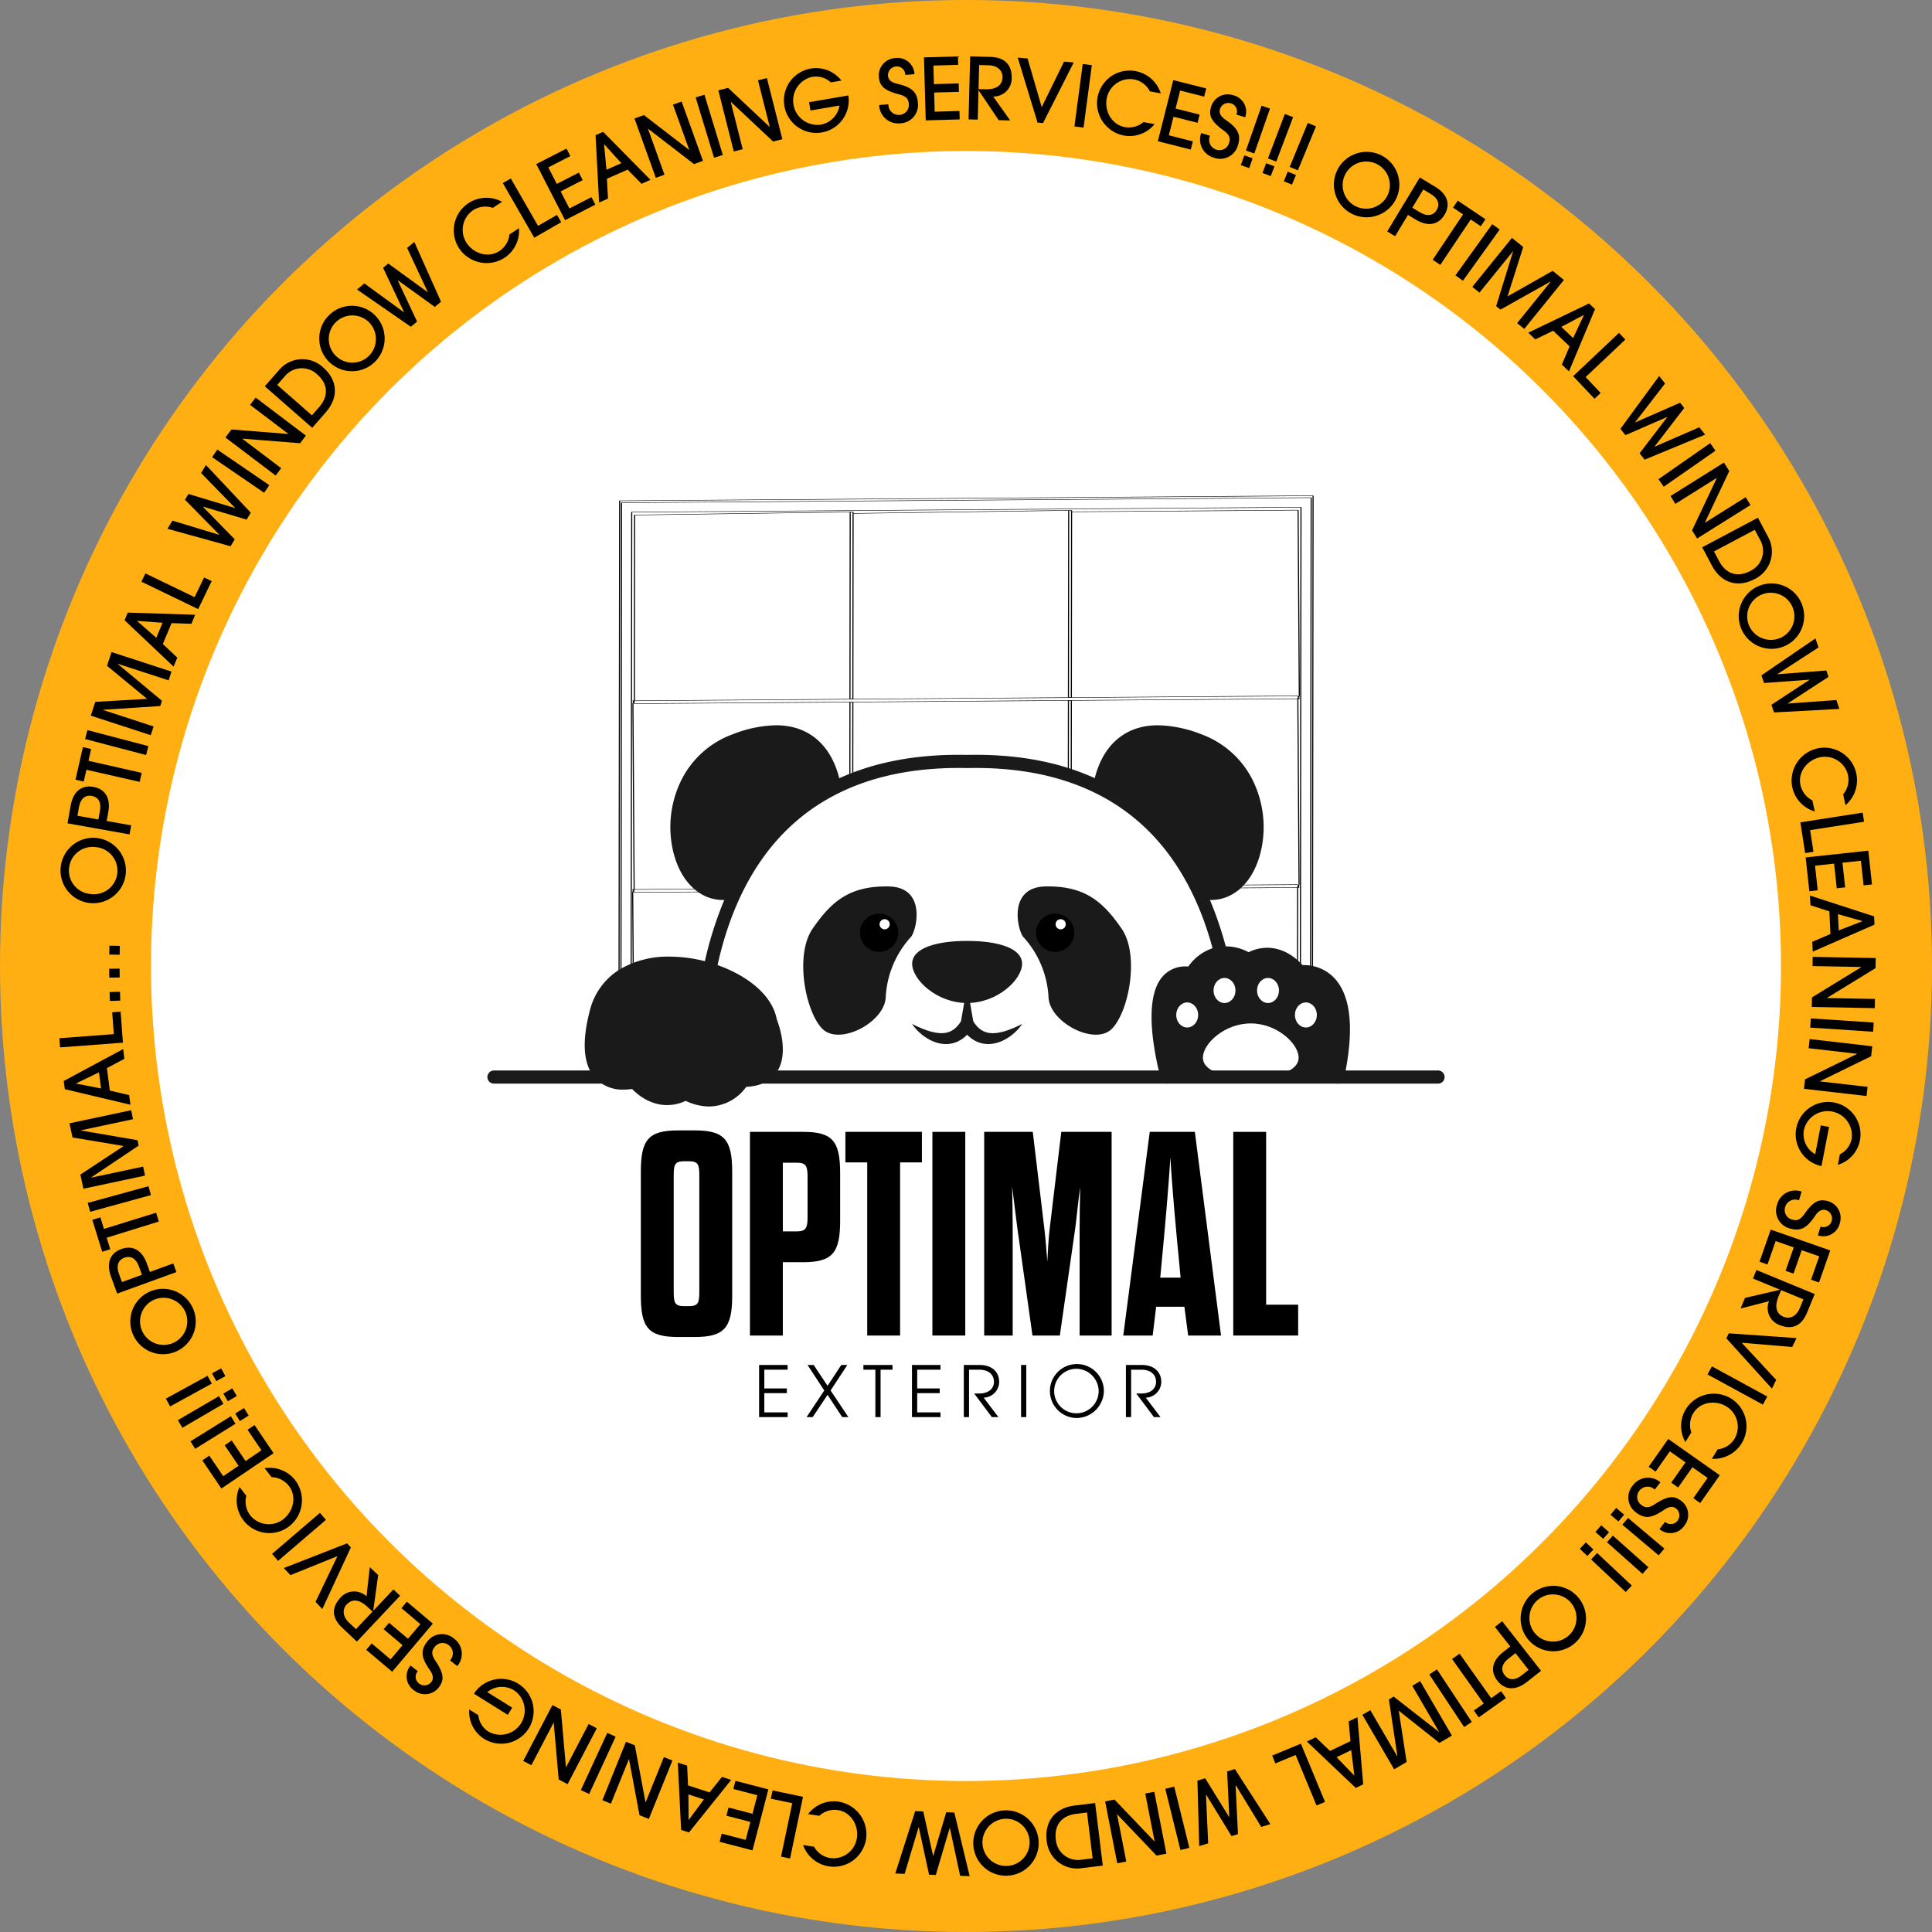 <svg id="Layer_1" data-name="Layer 1" xmlns="http://www.w3.org/2000/svg" width="499" height="499" viewBox="0 0 499 499"><rect x="0" y="0" width="499" height="499" fill="#808080" stroke="none"/><defs><style>.cls-1{fill:#ffaf12;}.cls-2{fill:#fff;}.cls-3{isolation:isolate;}.cls-4{fill:#1a1a1a;}</style></defs><circle class="cls-1" cx="249.5" cy="249.5" r="249.5"/><circle class="cls-2" cx="249.5" cy="249.5" r="210.5"/><g class="cls-3"><polygon points="335.384 228.409 335.667 228.528 335.48 228.907 335.196 228.788 335.384 228.409"/><polygon points="335.666 229.283 276.786 229.716 276.503 229.596 335.383 229.164 335.666 229.283"/><polygon points="335.236 273.989 334.952 273.87 335.009 229.167 335.292 229.286 335.236 273.989"/><polygon points="335.293 228.531 335.666 229.283 335.383 229.164 335.01 228.412 335.293 228.531"/><polygon points="335.292 229.286 335.009 229.167 335.196 228.788 335.48 228.907 335.292 229.286"/><polygon points="335.445 179.672 335.729 179.792 335.541 180.166 335.258 180.047 335.445 179.672"/><polygon points="335.728 180.538 276.848 180.97 276.564 180.851 335.444 180.418 335.728 180.538"/><polygon points="335.667 228.528 335.384 228.409 335.07 180.421 335.354 180.54 335.667 228.528"/><polygon points="335.355 179.795 335.728 180.538 335.444 180.418 335.071 179.675 335.355 179.795"/><polygon points="335.354 180.54 335.07 180.421 335.258 180.047 335.541 180.166 335.354 180.54"/><polygon points="339.286 128.092 339.097 278.273 338.813 278.153 339.003 127.972 339.286 128.092"/><polygon points="338.607 277.782 338.324 277.663 338.512 128.479 338.796 128.598 338.607 277.782"/><polygon points="276.729 274.796 276.446 274.677 334.952 273.87 335.236 273.989 276.729 274.796"/><polygon points="275.981 274.424 276.729 274.796 276.446 274.677 275.698 274.305 275.981 274.424"/><polygon points="276.73 274.419 276.729 274.796 276.446 274.677 276.446 274.299 276.73 274.419"/><polygon points="276.729 274.796 275.981 274.802 275.697 274.682 276.446 274.677 276.729 274.796"/><polygon points="275.981 274.802 275.697 274.682 275.698 274.305 275.981 274.424 275.981 274.802"/><polygon points="336.165 131.07 335.983 274.729 335.699 274.61 335.881 130.951 336.165 131.07"/><polygon points="335.729 179.792 335.445 179.672 335.132 131.702 335.415 131.821 335.729 179.792"/><polygon points="276.786 229.716 276.73 274.419 276.446 274.299 276.503 229.596 276.786 229.716"/><polygon points="276.787 228.961 276.504 228.842 335.01 228.412 335.293 228.531 276.787 228.961"/><polygon points="276.038 229.721 275.754 229.602 276.503 229.596 276.786 229.716 276.038 229.721"/><polygon points="276.786 229.716 276.038 229.721 275.754 229.602 276.503 229.596 276.786 229.716"/><polygon points="276.038 229.721 220.356 230.13 220.073 230.011 275.754 229.602 276.038 229.721"/><polygon points="275.981 274.424 275.698 274.305 275.754 229.602 276.038 229.721 275.981 274.424"/><polygon points="276.039 228.967 275.755 228.847 276.504 228.842 276.787 228.961 276.039 228.967"/><polygon points="276.787 228.961 276.039 228.967 275.755 228.847 276.504 228.842 276.787 228.961"/><polygon points="276.848 180.97 276.787 228.961 276.504 228.842 276.564 180.851 276.848 180.97"/><polygon points="276.849 180.224 276.565 180.105 335.071 179.675 335.355 179.795 276.849 180.224"/><polygon points="276.1 180.976 275.816 180.856 276.564 180.851 276.848 180.97 276.1 180.976"/><polygon points="276.848 180.97 276.1 180.976 275.816 180.856 276.564 180.851 276.848 180.97"/><polygon points="276.1 180.976 220.418 181.385 220.134 181.265 275.816 180.856 276.1 180.976"/><polygon points="276.039 228.967 275.755 228.847 275.816 180.856 276.1 180.976 276.039 228.967"/><polygon points="276.101 180.23 275.817 180.111 276.565 180.105 276.849 180.224 276.101 180.23"/><polygon points="276.849 180.224 276.1 180.23 275.817 180.11 276.565 180.105 276.849 180.224"/><polygon points="220.299 275.211 220.016 275.091 275.698 274.305 275.981 274.424 220.299 275.211"/><polygon points="219.551 274.839 220.299 275.211 220.016 275.091 219.268 274.72 219.551 274.839"/><polygon points="220.3 274.833 220.299 275.211 220.016 275.091 220.016 274.714 220.3 274.833"/><polygon points="220.299 275.211 219.551 275.216 219.267 275.097 220.016 275.091 220.299 275.211"/><polygon points="219.551 275.216 219.267 275.097 219.268 274.72 219.551 274.839 219.551 275.216"/><polygon points="335.415 131.821 276.91 132.251 276.626 132.132 335.132 131.702 335.415 131.821"/><polygon points="276.91 132.251 276.849 180.224 276.565 180.105 276.626 132.132 276.91 132.251"/><polygon points="276.161 132.257 275.878 132.137 275.878 131.76 276.162 131.879 276.161 132.257"/><polygon points="276.91 132.251 276.626 132.132 275.878 131.76 276.162 131.879 276.91 132.251"/><polygon points="276.91 131.874 276.91 132.251 276.626 132.132 276.626 131.755 276.91 131.874"/><polygon points="276.1 180.23 275.817 180.11 275.878 132.137 276.161 132.257 276.1 180.23"/><polygon points="276.162 131.879 275.878 131.76 276.626 131.755 276.91 131.874 276.162 131.879"/><polygon points="220.356 230.13 220.3 274.833 220.016 274.714 220.073 230.011 220.356 230.13"/><polygon points="220.357 229.376 220.074 229.256 275.755 228.847 276.039 228.967 220.357 229.376"/><polygon points="219.608 230.136 219.324 230.016 220.073 230.011 220.356 230.13 219.608 230.136"/><polygon points="220.356 230.13 219.608 230.136 219.324 230.017 220.073 230.011 220.356 230.13"/><polygon points="219.608 230.136 163.926 230.545 163.643 230.426 219.324 230.017 219.608 230.136"/><polygon points="219.551 274.839 219.268 274.72 219.324 230.016 219.608 230.136 219.551 274.839"/><polygon points="219.609 229.381 219.325 229.262 220.074 229.256 220.357 229.376 219.609 229.381"/><polygon points="220.357 229.376 219.609 229.381 219.325 229.262 220.074 229.256 220.357 229.376"/><polygon points="220.418 181.385 220.357 229.376 220.074 229.256 220.134 181.265 220.418 181.385"/><polygon points="220.419 180.639 220.135 180.52 275.817 180.111 276.101 180.23 220.419 180.639"/><polygon points="219.67 181.39 219.386 181.271 220.134 181.265 220.418 181.385 219.67 181.39"/><polygon points="220.418 181.385 219.67 181.39 219.386 181.271 220.134 181.265 220.418 181.385"/><polygon points="219.67 181.39 163.988 181.799 163.705 181.68 219.386 181.271 219.67 181.39"/><polygon points="219.609 229.381 219.325 229.262 219.386 181.271 219.67 181.39 219.609 229.381"/><polygon points="219.671 180.644 219.387 180.525 220.135 180.52 220.419 180.639 219.671 180.644"/><polygon points="220.419 180.639 219.671 180.644 219.387 180.525 220.135 180.52 220.419 180.639"/><polygon points="163.87 275.248 163.586 275.129 219.268 274.72 219.551 274.839 163.87 275.248"/><polygon points="335.983 274.729 163.121 275.999 162.837 275.88 335.699 274.61 335.983 274.729"/><polygon points="160.489 279.091 160.205 278.971 338.324 277.663 338.607 277.782 160.489 279.091"/><polygon points="339.097 278.273 159.998 279.588 159.714 279.469 338.813 278.153 339.097 278.273"/><polygon points="220.48 132.666 220.419 180.639 220.135 180.52 220.196 132.546 220.48 132.666"/><polygon points="276.162 131.879 220.48 132.666 220.196 132.546 275.878 131.76 276.162 131.879"/><polygon points="220.48 132.288 220.48 132.666 220.196 132.546 220.197 132.169 220.48 132.288"/><polygon points="219.671 180.644 219.387 180.525 219.448 132.552 219.731 132.671 219.671 180.644"/><polygon points="219.732 132.294 219.448 132.175 220.197 132.169 220.48 132.288 219.732 132.294"/><polygon points="219.731 132.671 219.448 132.552 219.448 132.175 219.732 132.294 219.731 132.671"/><polygon points="220.48 132.666 220.196 132.546 219.448 132.175 219.732 132.294 220.48 132.666"/><polygon points="163.927 229.79 163.74 230.169 163.456 230.05 163.644 229.671 163.927 229.79"/><polygon points="163.926 230.545 163.643 230.426 163.27 229.674 163.553 229.793 163.926 230.545"/><polygon points="163.269 230.428 163.456 230.05 163.74 230.169 163.552 230.548 163.269 230.428"/><polygon points="163.552 230.548 163.87 275.248 163.586 275.129 163.269 230.428 163.552 230.548"/><polygon points="163.553 229.793 163.27 229.674 219.325 229.262 219.609 229.381 163.553 229.793"/><polygon points="163.989 181.053 163.801 181.428 163.518 181.308 163.705 180.934 163.989 181.053"/><polygon points="163.988 181.799 163.705 181.68 163.331 180.937 163.615 181.056 163.988 181.799"/><polygon points="163.33 181.683 163.518 181.308 163.801 181.428 163.614 181.802 163.33 181.683"/><polygon points="163.614 181.802 163.927 229.79 163.644 229.671 163.33 181.683 163.614 181.802"/><polygon points="163.615 181.056 163.331 180.937 219.387 180.525 219.671 180.644 163.615 181.056"/><polygon points="219.732 132.294 164.05 133.08 163.766 132.961 219.448 132.175 219.732 132.294"/><polygon points="164.05 133.08 163.989 181.053 163.705 180.934 163.766 132.961 164.05 133.08"/><polygon points="163.121 275.999 162.837 275.88 163.019 132.221 163.302 132.34 163.121 275.999"/><polygon points="163.302 132.34 163.019 132.221 335.881 130.951 336.165 131.07 163.302 132.34"/><polygon points="160.677 129.907 160.489 279.091 160.205 278.971 160.394 129.788 160.677 129.907"/><polygon points="338.796 128.598 160.677 129.907 160.394 129.788 338.512 128.479 338.796 128.598"/><polygon points="159.998 279.588 159.714 279.469 159.904 129.288 160.188 129.407 159.998 279.588"/><polygon points="160.188 129.407 159.904 129.288 339.003 127.972 339.286 128.092 160.188 129.407"/></g><path class="cls-4" d="M283.987,203.894s1.596-21.689,25.632-12.675,16.243,47.04-2.159,38.214Z"/><path class="cls-4" d="M312.772,232.452a13.998,13.998,0,0,1-6.048-1.486,1.701,1.701,0,0,1-.517-.383l-23.473-25.538a1.701,1.701,0,0,1-.444-1.276,22.134,22.134,0,0,1,2.502-8.123c2.069-3.796,6.231-8.321,14.307-8.321a32.16,32.16,0,0,1,11.117,2.301,24.025,24.025,0,0,1,13.626,12.489,27.463,27.463,0,0,1,2.097,16.408C324.405,226.984,319.236,232.452,312.772,232.452Zm-4.288-4.419a10.439,10.439,0,0,0,4.288,1.017c5.757,0,8.888-5.998,9.819-11.135,1.637-9.026-1.911-20.732-13.57-25.104a28.828,28.828,0,0,0-9.922-2.084c-5.106,0-8.897,2.172-11.269,6.455a19.132,19.132,0,0,0-2.059,6.141Z"/><path class="cls-4" d="M215.531,203.894s-1.596-21.689-25.632-12.675-16.243,47.04,2.159,38.214Z"/><path class="cls-4" d="M186.748,232.452h-.003c-6.465-.002-11.633-5.471-13.167-13.935a27.459,27.459,0,0,1,2.098-16.405,24.025,24.025,0,0,1,13.625-12.486,32.159,32.159,0,0,1,11.117-2.301c8.076,0,12.238,4.525,14.307,8.321a22.135,22.135,0,0,1,2.503,8.123,1.701,1.701,0,0,1-.444,1.276L193.31,230.583a1.701,1.701,0,0,1-.517.383A13.994,13.994,0,0,1,186.748,232.452Zm13.67-41.725a28.829,28.829,0,0,0-9.922,2.084c-11.657,4.371-15.206,16.075-13.57,25.1.931,5.138,4.062,11.138,9.82,11.139h.002a10.435,10.435,0,0,0,4.286-1.017l22.712-24.711a19.139,19.139,0,0,0-2.059-6.14C209.315,192.899,205.524,190.727,200.418,190.727Z"/><path class="cls-2" d="M318.184,277.63s7.112-82.617-68.394-80.953c-75.506-1.665-68.394,80.953-68.394,80.953"/><path class="cls-4" d="M318.186,279.332c-.049,0-.098-.002-.148-.006a1.701,1.701,0,0,1-1.549-1.841,104.268,104.268,0,0,0-1.121-22.174c-1.758-11.358-6.216-27.414-17.472-39.404-11.345-12.084-27.518-17.984-48.069-17.529-.025.001-.05.001-.075,0-20.558-.454-36.736,5.449-48.081,17.543-11.269,12.012-15.722,28.101-17.474,39.483a103.827,103.827,0,0,0-1.107,22.081,1.701,1.701,0,1,1-3.389.292,105.507,105.507,0,0,1,1.134-22.89,93.947,93.947,0,0,1,5.598-20.873,65.444,65.444,0,0,1,12.757-20.42c12.028-12.821,29.05-19.085,50.6-18.617,21.549-.47,38.572,5.796,50.6,18.617a65.444,65.444,0,0,1,12.757,20.42,93.943,93.943,0,0,1,5.598,20.872,105.507,105.507,0,0,1,1.134,22.89A1.701,1.701,0,0,1,318.186,279.332Z"/><path class="cls-4" d="M264.225,241.92a24.9,24.9,0,0,1,6.583,15.585c.226,6.566,12.028,12.71,16.417,8.171s7.134-19.071,2.454-25.842c-4.737-6.853-9.414-11.105-19.704-10.879C260.444,229.165,262.688,239.771,264.225,241.92Z"/><path class="cls-4" d="M235.355,241.92a24.9,24.9,0,0,0-6.583,15.585c-.226,6.566-12.028,12.71-16.417,8.171s-7.134-19.071-2.454-25.842c4.737-6.853,9.414-11.105,19.704-10.879C239.135,229.165,236.892,239.771,235.355,241.92Z"/><path class="cls-4" d="M263.988,248.922c0,4.095-6.357,10.138-14.198,10.138s-14.198-6.043-14.198-10.138,6.357-5.901,14.198-5.901S263.988,244.827,263.988,248.922Z"/><path class="cls-4" d="M264.013,264.466a8.717,8.717,0,0,1-.64.87c-.231.276-.471.547-.726.804-.126.13-.254.26-.388.381-.132.126-.267.247-.405.367-.135.124-.278.236-.421.351-.142.117-.289.227-.437.337-.146.114-.3.215-.455.318-.154.105-.31.206-.471.302-.16.099-.321.196-.49.282s-.332.184-.508.26c-.175.078-.347.165-.527.236l-.546.209-.568.174c-.191.055-.39.093-.587.138l-.148.032-.152.023-.305.043a5.579,5.579,0,0,1-.621.053l-.314.014c-.106-.001-.212-.007-.318-.011a5.155,5.155,0,0,1-.64-.049c-.213-.035-.429-.055-.641-.107s-.423-.107-.634-.165c-.206-.073-.411-.151-.616-.229-.051-.02-.103-.039-.153-.061l-.146-.073-.292-.149-.291-.152-.272-.176-.27-.18a2.616,2.616,0,0,1-.262-.189q-.249-.2-.493-.407a2.533,2.533,0,0,1-.231-.215l-.221-.222a9.691,9.691,0,0,1-.808-.934,5.861,5.861,0,0,1-.348-.493l-.332-.5h2.907l-.332.5c-.115.165-.214.335-.347.493a9.934,9.934,0,0,1-.808.935l-.221.222a2.536,2.536,0,0,1-.231.215c-.163.138-.326.275-.492.408a2.602,2.602,0,0,1-.262.189l-.271.18-.272.177-.291.152-.292.149-.146.073c-.05.022-.102.041-.153.061-.205.08-.41.157-.616.23-.212.057-.423.114-.634.166s-.428.072-.641.107a5.028,5.028,0,0,1-.64.05c-.106.004-.213.01-.318.011l-.315-.014a5.535,5.535,0,0,1-.621-.053l-.305-.043-.152-.023-.148-.033c-.197-.045-.396-.083-.587-.138l-.568-.174-.546-.209c-.18-.071-.352-.157-.527-.236-.176-.076-.34-.172-.508-.26s-.33-.184-.49-.282c-.162-.096-.318-.198-.471-.303-.155-.103-.309-.205-.455-.318-.148-.11-.295-.221-.437-.338-.143-.115-.287-.227-.421-.351-.137-.12-.273-.242-.404-.367-.134-.122-.262-.252-.388-.382-.255-.257-.494-.528-.725-.804a8.685,8.685,0,0,1-.64-.871c.642.322,1.274.62,1.907.898l.474.202c.157.068.315.131.474.191.316.124.629.245.947.348l.235.082.236.074c.157.051.313.099.471.139.313.09.626.163.935.23.155.028.309.063.462.087l.457.067.451.042c.149.01.296.01.442.017l.109.004.108-.005.214-.008a3.172,3.172,0,0,0,.419-.035l.206-.021c.067-.011.133-.027.2-.04a3.228,3.228,0,0,0,.391-.089c.125-.041.255-.065.376-.115s.241-.096.361-.14c.115-.059.228-.12.343-.176.029-.014.058-.027.086-.042l.081-.053.163-.104.163-.102.154-.122.155-.12a1.114,1.114,0,0,0,.152-.126c.096-.094.195-.184.294-.274a1.189,1.189,0,0,0,.142-.147l.138-.155a7.044,7.044,0,0,0,.532-.657,3.875,3.875,0,0,0,.247-.36l.243-.368.001-.002a1.74,1.74,0,0,1,2.41-.495,1.776,1.776,0,0,1,.496.496l.242.369a4.229,4.229,0,0,0,.246.361,7.323,7.323,0,0,0,.532.657l.138.155a1.184,1.184,0,0,0,.142.147q.149.134.294.275a1.116,1.116,0,0,0,.152.126l.155.12c.052.04.103.081.154.123l.163.102.163.104.081.053c.028.016.057.028.086.042l.343.176c.12.044.241.09.361.141s.251.073.376.115a3.122,3.122,0,0,0,.391.089c.066.013.132.028.2.04l.206.022a3.182,3.182,0,0,0,.42.035c.143,0,.285.022.432.01.146-.007.293-.006.443-.017l.451-.042.458-.067c.153-.024.307-.059.463-.087.309-.066.622-.14.935-.23.158-.04.315-.088.471-.139l.236-.075.235-.082c.318-.103.63-.225.947-.349.159-.061.317-.124.474-.192.158-.067.317-.132.474-.202C262.74,265.088,263.372,264.789,264.013,264.466Z"/><path class="cls-4" d="M248.089,264.466l1.701-9.845,1.701,9.845a1.726,1.726,0,0,1-3.402.588A1.768,1.768,0,0,1,248.089,264.466Z"/><path class="cls-4" d="M345.476,278.183c6.378-29.924-9.747-27.15-9.747-27.15-6.657-7.824-13.2-3.157-13.2-3.157-9.945-5.491-14.76,3.569-14.76,3.569-14.595-2.197-6.292,26.739-6.292,26.739"/><path class="cls-4" d="M345.478,279.885a1.703,1.703,0,0,1-1.665-2.056c3.05-14.309.747-20.375-1.721-22.943a7.33,7.33,0,0,0-6.074-2.176,1.7,1.7,0,0,1-1.584-.574c-2.388-2.807-4.969-4.125-7.671-3.919a7.135,7.135,0,0,0-3.246,1.044,1.7,1.7,0,0,1-1.81.104c-2.695-1.487-5.179-1.909-7.385-1.254a9.514,9.514,0,0,0-5.05,4.132,1.702,1.702,0,0,1-1.755.884c-2.09-.314-3.616.111-4.663,1.303-3.965,4.515-1.157,18.339.26,23.285a1.701,1.701,0,0,1-3.27.938,73.906,73.906,0,0,1-2.05-10.373c-.933-7.723-.091-13.138,2.503-16.092a7.768,7.768,0,0,1,6.609-2.541,12.554,12.554,0,0,1,6.448-4.795,12.361,12.361,0,0,1,9.135,1.087,10.85,10.85,0,0,1,4.016-1.113c2.513-.192,6.224.449,9.935,4.447a10.748,10.748,0,0,1,8.106,3.257c4.421,4.6,5.294,13.351,2.596,26.01A1.702,1.702,0,0,1,345.478,279.885Z"/><path class="cls-2" d="M310.692,273.153c0-3.563,5.532-8.822,12.355-8.822s12.355,5.259,12.355,8.822-5.532,5.135-12.355,5.135S310.692,276.717,310.692,273.153Z"/><path class="cls-4" d="M371.414,279.884H127.586a1.701,1.701,0,1,1,0-3.402H371.414a1.701,1.701,0,1,1,0,3.402Z"/><circle cx="272.522" cy="240.912" r="4.947"/><circle class="cls-2" cx="273.952" cy="238.719" r="1.313"/><circle cx="227.059" cy="240.912" r="4.947"/><circle class="cls-2" cx="228.488" cy="238.719" r="1.313"/><path class="cls-4" d="M198.964,263.704s6.456,15.331-7.154,15.331c0,0-4.814,8.575-14.76,3.378,0,0-6.543,4.417-13.2-2.988,0,0-15.533,4.028-9.912-17.8S196.65,249.413,198.964,263.704Z"/><path class="cls-4" d="M183.16,285.787a14.414,14.414,0,0,1-6.066-1.456,11.201,11.201,0,0,1-4.816,1.091c-2.279,0-5.636-.742-9.024-4.153a14.39,14.39,0,0,1-2.069.15,9.546,9.546,0,0,1-7.898-3.495c-2.64-3.405-2.974-9.032-.993-16.722a17.366,17.366,0,0,1,7.936-10.918,24.531,24.531,0,0,1,12.747-3.205,37.621,37.621,0,0,1,17.73,4.587c5.607,3.117,9.116,7.219,9.904,11.572.522,1.322,3.243,8.8.047,13.614-1.582,2.383-4.245,3.681-7.921,3.864a11.958,11.958,0,0,1-9.574,5.073Zm-6.109-5.074a1.698,1.698,0,0,1,.788.193,11.604,11.604,0,0,0,5.321,1.479h.001a8.734,8.734,0,0,0,7.171-4.19,1.688,1.688,0,0,1,1.479-.861c2.944,0,4.965-.794,6.008-2.361,2.022-3.038.38-8.689-.423-10.611a1.719,1.719,0,0,1-.111-.386c-.539-3.326-3.539-6.73-8.232-9.338a34.113,34.113,0,0,0-16.077-4.159c-5.381,0-14.797,1.503-17.389,11.57-1.681,6.526-1.547,11.294.387,13.79a6.204,6.204,0,0,0,5.21,2.177,10.165,10.165,0,0,0,2.241-.238,1.702,1.702,0,0,1,1.692.509c2.226,2.476,4.635,3.732,7.161,3.732a7.57,7.57,0,0,0,3.822-1.016A1.701,1.701,0,0,1,177.051,280.713Z"/><ellipse class="cls-2" cx="316.268" cy="255.825" rx="2.835" ry="3.235"/><ellipse class="cls-2" cx="327.504" cy="255.825" rx="2.835" ry="3.235"/><ellipse class="cls-2" cx="337.284" cy="262.146" rx="2.835" ry="3.235"/><ellipse class="cls-2" cx="306.63" cy="262.146" rx="2.835" ry="3.235"/><path d="M165.516,302.635c0-8.267,1.954-10.672,9.619-10.672h4.359c7.59,0,9.619,2.405,9.619,10.672v32.014c0,8.266-2.029,10.672-9.619,10.672h-4.359c-7.665,0-9.619-2.406-9.619-10.672Zm15.105,1.127c0-2.931-.226-3.832-2.706-3.832h-1.203c-2.48,0-2.705.901-2.705,3.832v29.76c0,2.931.225,3.832,2.705,3.832h1.203c2.48,0,2.706-.901,2.706-3.832Z"/><path d="M193.699,292.34h13.752c7.59,0,9.544,2.404,9.544,10.67V315.335c0,8.191-1.954,10.671-9.544,10.671h-5.261v18.938h-8.492Zm12.099,25.701c2.48,0,2.78-.978,2.78-3.834V304.138c0-2.931-.3-3.833-2.78-3.833h-3.607V318.041Z"/><path d="M223.986,344.943V300.231H218.35V292.34h19.764v7.891h-5.636v44.713Z"/><path d="M240.82,292.34h8.492v52.604H240.82Z"/><path d="M273.735,344.943h-7.064l-3.908-27.73c-.376-2.857-.901-7.214-1.353-10.747.075,3.383.15,7.591.15,10.747v27.73h-7.365V292.34h12.551l3.006,25.1c.301,2.555.525,5.485.751,8.416.15-2.931.301-5.861.602-8.416l3.006-25.1h13.001v52.604h-8.267V317.214c0-3.156.075-7.214.15-10.597-.526,3.532-.901,7.816-1.277,10.597Z"/><path d="M305.903,337.504h-7.29l-.901,7.44h-7.59L296.96,292.34h11.648l6.764,52.604H306.88Zm-6.237-7.515h5.26l-.15-1.578c-1.127-11.724-2.028-21.343-2.479-29.459-.526,8.116-1.353,17.735-2.48,29.459Z"/><path d="M318.529,292.34h8.492v44.639h8.267v7.965H318.529Z"/><path d="M196.063,366.01v-13.461h7.366v1.219h-6.02v4.84h5.82v1.217h-5.82v4.967h6.02V366.01Z"/><path d="M217.525,366.01l-3.783-5.748-3.837,5.748h-1.583l4.565-6.875-4.311-6.586h1.582l3.583,5.385,3.547-5.385h1.564l-4.329,6.586,4.602,6.875Z"/><path d="M226.092,366.01V353.768H223v-1.219h7.512v1.219H227.438V366.01Z"/><path d="M235.549,366.01v-13.461h7.366v1.219h-6.02v4.84h5.82v1.217h-5.82v4.967h6.02V366.01Z"/><path d="M256.175,366.01l-4.565-6.094h1.31c2.383,0,3.801-1.219,3.801-3.055,0-1.273-.782-3.094-3.874-3.094h-2.564V366.01H248.936v-13.461h4.055c3.511,0,5.074,2.074,5.074,4.348a4.11,4.11,0,0,1-4.001,4.092l3.802,5.021Z"/><path d="M263.722,366.01v-13.461h1.347V366.01Z"/><path d="M277.982,366.246a6.969,6.969,0,1,1,7.13-6.967A7.1,7.1,0,0,1,277.982,366.246Zm-.018-12.715a5.748,5.748,0,1,0,5.802,5.766A5.835,5.835,0,0,0,277.965,353.531Z"/><path d="M298.044,366.01l-4.565-6.094h1.31c2.383,0,3.801-1.219,3.801-3.055,0-1.273-.782-3.094-3.874-3.094H292.15V366.01h-1.346v-13.461H294.86c3.511,0,5.074,2.074,5.074,4.348a4.11,4.11,0,0,1-4.001,4.092l3.802,5.021Z"/><path d="M32.459,225.894a8.447,8.447,0,1,1-7.581-9.47A8.478,8.478,0,0,1,32.459,225.894Zm-7.684-7.091a6.095,6.095,0,1,0-1.419,12.102,6.095,6.095,0,1,0,1.419-12.102Z"/><path d="M33.461,215.51l-16.022-2.857.83-4.655c.614-3.443,2.714-5.325,5.854-4.765s4.468,3.008,3.85,6.473l-.417,2.338,6.323,1.127Zm-7.636-6.165c.367-2.057-.387-3.465-2.12-3.773-1.754-.313-2.934.795-3.297,2.83l-.409,2.295,5.413.965Z"/><path d="M36.071,201.942l-13.752-3.13-.693,3.046-2.124-.483,1.914-8.41,2.124.483-.693,3.046,13.752,3.13Z"/><path d="M37.727,195.009l-15.752-4.132.604-2.299L38.331,192.71Z"/><path d="M43.551,175.724l-13.075-4.263-.02.063,11.376,9.472-.443,1.36-14.78.967-.014.042L39.67,187.627l-.736,2.259-15.481-5.047,1.16-3.557,13.376-.777-10.34-8.532,1.16-3.557,15.48,5.047Z"/><path d="M49.434,161.119l-5.122-.181L42.06,166.34l3.733,3.512-.966,2.315L32.178,160.193l.821-1.97,17.409.56Zm-13.989-.755-.017.041,4.943,4.326,1.617-3.879Z"/><path d="M51.184,157.324l-14.656-7.08,1.033-2.139,12.695,6.133,2.459-5.09,1.961.947Z"/><path d="M63.701,134.209l-11.266-3.352-.023.038,8.219,8.402-1.08,1.79-16.298-4.512,1.274-2.11L56.626,138.14l.023-.038-8.871-9.027.898-1.489L60.7,131.216l.023-.038-8.784-9,1.25-2.073,11.592,12.313Z"/><path d="M68.221,127.272,54.784,118.08l1.341-1.961,13.437,9.191Z"/><path d="M77.514,114.475,62.627,113.298l-.026.035,10.028,7.593L71.195,122.82l-12.974-9.824,1.567-2.069L74.438,112.09l.027-.035-9.871-7.474,1.434-1.894,12.974,9.824Z"/><path d="M80.638,110.496l-12.24-10.727,3.725-4.251A7.852,7.852,0,0,1,83.476,94.91c3.738,3.276,4.047,7.729.655,11.599Zm1.798-5.355c2.479-2.829,2.303-5.965-.492-8.415a5.711,5.711,0,0,0-8.4.476l-1.942,2.216,8.965,7.857Z"/><path d="M96.714,93.571A8.45,8.45,0,1,1,96.87,81.437,8.481,8.481,0,0,1,96.714,93.571ZM95.281,83.21a6.098,6.098,0,1,0,.003,8.712A6.15,6.15,0,0,0,95.281,83.21Z"/><path d="M112.298,79.269l-9.535-6.873-.034.028,4.996,10.64-1.609,1.335L92.211,74.774,94.108,73.2l10.216,7.453.034-.028L98.952,69.181l1.338-1.11,10.16,7.385.034-.028-5.332-11.39,1.863-1.546,6.894,15.442Z"/><path d="M134.028,58.945a8.32,8.32,0,0,1-3.908,7.755,8.526,8.526,0,0,1-11.481-2.485,8.426,8.426,0,0,1,11.033-12.097l-2.39,1.571a5.806,5.806,0,0,0-5.082.601,6.132,6.132,0,0,0-1.697,8.435c1.873,2.85,5.68,3.955,8.475,2.118a5.828,5.828,0,0,0,2.603-4.292Z"/><path d="M137.99,61.398l-8.119-14.114,2.06-1.185,7.032,12.226,4.902-2.819,1.087,1.888Z"/><path d="M145.953,56.868l-7.441-14.487,7.811-4.012.996,1.938-5.697,2.926,2.192,4.268,5.697-2.926.996,1.938-5.697,2.926,2.262,4.405,5.697-2.926.995,1.938Z"/><path d="M165.689,47.47l-3.586-3.66-5.354,2.362.286,5.116L154.74,52.301l-.916-17.389,1.952-.861,12.227,12.398Zm-9.615-10.184-.041.018.602,6.539,3.844-1.696Z"/><path d="M179.244,42.382l-11.838-9.119-.042.015,4.259,11.844-2.236.804-5.51-15.322,2.443-.879,11.646,8.977.042-.015L173.816,27.03l2.236-.804,5.51,15.322Z"/><path d="M184.423,40.731l-4.754-15.571,2.273-.694,4.753,15.571Z"/><path d="M199.676,36.551l-10.889-10.23-.043.011,3.081,12.202-2.304.582L185.536,23.33l2.518-.636,10.712,10.071.043-.011-3.033-12.01,2.304-.582,3.986,15.785Z"/><path d="M209.335,28.545l-.369-2.147,10.148-1.743a8.374,8.374,0,1,1-9.894-6.917,8.256,8.256,0,0,1,8.095,3.074l-2.732.469a5.657,5.657,0,0,0-4.886-1.415,6.279,6.279,0,0,0,2.209,12.344,5.918,5.918,0,0,0,4.909-4.95Z"/><path d="M233.816,19.345a2.178,2.178,0,0,0-2.461-2.173,2.268,2.268,0,0,0-2.003,2.382c.087,1.141.906,1.741,2.524,2.124,3.596.851,4.992,2.068,5.207,4.877a4.755,4.755,0,0,1-4.605,5.296,4.884,4.884,0,0,1-5.394-4.73l2.37-.181a2.668,2.668,0,0,0,2.858,2.739,2.555,2.555,0,0,0,2.401-2.943c-.09-1.185-.674-1.891-2.453-2.35-4.119-1.053-5.098-2.303-5.274-4.607A4.485,4.485,0,0,1,231.189,15a4.365,4.365,0,0,1,4.997,4.164Z"/><path d="M239.098,31.091,238.646,14.82l8.773-.244.061,2.177-6.398.178.133,4.793,6.398-.178.06,2.177-6.399.178.138,4.947,6.398-.178.061,2.177Z"/><path d="M257.942,31.032l-5.171-7.679-.045-.001-.193,7.542-2.374-.061.417-16.271,5.212.134c3.913.101,5.598,2.212,5.512,5.554a4.663,4.663,0,0,1-4.785,4.674l4.396,6.186Zm-3.47-7.966c2.77.071,4.403-.965,4.457-3.076.048-1.869-1.417-3.073-3.527-3.127l-2.507-.065-.16,6.223Z"/><path d="M267.978,31.659,262.859,14.876l2.541.222,3.652,12.571,5.77-11.751,2.498.217-7.919,15.648Z"/><path d="M277.503,32.661l2.145-16.135,2.355.313-2.146,16.136Z"/><path d="M298.218,32.06a8.32,8.32,0,0,1-8.19,2.89,8.527,8.527,0,0,1-6.563-9.744,8.427,8.427,0,0,1,16.339-1.088l-2.812-.522a5.808,5.808,0,0,0-4.084-3.085,6.133,6.133,0,0,0-7.065,4.912c-.622,3.354,1.359,6.788,4.649,7.397a5.829,5.829,0,0,0,4.851-1.293Z"/><path d="M299.048,36.481l3.985-15.786,8.512,2.149-.533,2.112-6.208-1.567L303.63,28.04l6.208,1.567-.533,2.112-6.208-1.567-1.212,4.799,6.208,1.567-.534,2.112Z"/><path d="M319.342,29.588a2.177,2.177,0,0,0-1.496-2.921,2.265,2.265,0,0,0-2.733,1.485c-.336,1.093.206,1.95,1.572,2.898,3.034,2.105,3.888,3.747,3.062,6.439a4.752,4.752,0,0,1-6.219,3.245,4.881,4.881,0,0,1-3.29-6.371l2.27.697a2.667,2.667,0,0,0,1.658,3.592,2.554,2.554,0,0,0,3.31-1.86c.349-1.136.064-2.005-1.424-3.083-3.447-2.485-3.901-4.004-3.224-6.212a4.483,4.483,0,0,1,5.656-2.911,4.362,4.362,0,0,1,3.128,5.7Z"/><path d="M320.487,42.665l.885-2.533,2.159.753-.884,2.534Zm1.319-3.779,4.044-11.588,2.16.754-4.044,11.588Z"/><path d="M326.069,44.666l.953-2.509,2.14.812-.953,2.509Zm1.422-3.744,4.359-11.477,2.14.812-4.359,11.477Z"/><path d="M331.581,46.815l1.022-2.482,2.115.871-1.022,2.481Zm1.524-3.702,4.675-11.35,2.115.871-4.675,11.35Z"/><path d="M348.977,55.123A8.452,8.452,0,1,1,360.543,51.44,8.484,8.484,0,0,1,348.977,55.123Zm9.382-4.633a6.099,6.099,0,1,0-8.269,2.755A6.152,6.152,0,0,0,358.358,50.491Z"/><path d="M358.293,59.778l8.412-13.934,4.049,2.444c2.994,1.808,3.997,4.443,2.349,7.174s-4.41,3.092-7.423,1.274l-2.033-1.228-3.319,5.499Zm8.493-4.918c1.789,1.08,3.374.88,4.283-.626.921-1.525.311-3.024-1.46-4.093l-1.996-1.205-2.842,4.708Z"/><path d="M370.036,67.088l7.854-11.717-2.596-1.74,1.213-1.81,7.165,4.803-1.213,1.81-2.596-1.74-7.854,11.717Z"/><path d="M375.918,71.123,385.414,57.9l1.93,1.386-9.496,13.222Z"/><path d="M391.844,83.459l8.649-10.682-.051-.042-12.905,7.235-1.111-.899,4.378-14.141-.034-.028-8.65,10.681-1.846-1.495,10.242-12.646,2.905,2.353-4.054,12.763,11.658-6.604,2.905,2.353L393.69,84.954Z"/><path d="M403.403,94.173l1.995-4.722-4.246-4.03-4.611,2.237-1.82-1.728,15.698-7.553,1.548,1.47L405.239,95.916ZM409.096,81.37l-.032-.03-5.805,3.078,3.049,2.894Z"/><path d="M406.322,97.16l11.834-11.178,1.631,1.727-10.25,9.683,3.882,4.11-1.583,1.496Z"/><path d="M423.481,117.077l7.134-9.342-.027-.035-10.773,4.7-1.29-1.645,10.005-13.635,1.52,1.94-7.731,10.006.027.035,11.589-5.087,1.072,1.368-7.662,9.952.027.035,11.532-5.016,1.494,1.905-15.627,6.464Z"/><path d="M428.357,123.76l13.357-9.304,1.358,1.949L429.715,125.71Z"/><path d="M437.024,136.993l6.388-13.51-.023-.037-10.666,6.686-1.262-2.014,13.798-8.649,1.379,2.2-6.29,13.293.023.037,10.498-6.58,1.263,2.014-13.799,8.649Z"/><path d="M439.65,141.353l14.385-7.633,2.651,4.996a7.857,7.857,0,0,1-3.47,10.835c-4.393,2.331-8.667,1.037-11.081-3.512Zm4.369,3.586c1.764,3.324,4.76,4.275,8.045,2.532a5.715,5.715,0,0,0,2.543-8.026l-1.383-2.605-10.536,5.591Z"/><path d="M449.725,162.371a8.448,8.448,0,1,1,11.277,4.474A8.479,8.479,0,0,1,449.725,162.371Zm10.19,2.357a6.096,6.096,0,1,0-8.14-3.104A6.148,6.148,0,0,0,459.914,164.728Z"/><path d="M457.526,182.033l9.821-6.443-.014-.042-11.715.862-.672-1.979,13.951-9.539.791,2.333-10.605,6.872.015.042,12.611-.957.558,1.645L461.746,181.67l.014.042,12.536-.908.776,2.291-16.875.916Z"/><path d="M468.723,209.583a8.321,8.321,0,0,1-5.842-6.427,8.527,8.527,0,0,1,6.434-9.832,8.427,8.427,0,0,1,7.344,14.636l-.61-2.795a5.807,5.807,0,0,0,1.258-4.96,6.133,6.133,0,0,0-7.269-4.606c-3.333.729-5.729,3.888-5.014,7.156a5.829,5.829,0,0,0,3.074,3.968Z"/><path d="M465,212.398l16.091-2.507.365,2.349-13.938,2.171.87,5.588-2.152.336Z"/><path d="M466.372,221.461l16.181-1.75.944,8.725-2.165.234-.688-6.363-4.767.516.688,6.363-2.165.234-.688-6.363-4.92.532.688,6.363-2.164.234Z"/><path d="M468.074,243.264l4.701-2.038-.288-5.845-4.879-1.565-.124-2.505,16.564,5.373.105,2.131-15.955,6.976Zm12.953-5.33-.003-.044-6.32-1.781.206,4.197Z"/><path d="M467.995,257.616l12.736-7.817.001-.044-12.586-.236.044-2.376,16.282.305-.048,2.596-12.536,7.69-.001.044,12.388.233-.045,2.376-16.282-.305Z"/><path d="M467.702,263.037,483.95,264.11l-.156,2.371-16.249-1.072Z"/><path d="M466.205,278.773l13.421-6.558.005-.044-12.499-1.44.273-2.36,16.169,1.863-.297,2.578-13.208,6.449-.005.043,12.302,1.418-.272,2.359-16.169-1.862Z"/><path d="M470.273,290.663l2.138.414-1.956,10.104a8.371,8.371,0,1,1,9.964-6.807,8.252,8.252,0,0,1-5.735,6.483l.527-2.721a5.657,5.657,0,0,0,3.05-4.069,6.277,6.277,0,0,0-12.323-2.296,5.918,5.918,0,0,0,2.894,6.34Z"/><path d="M470.203,316.8a2.178,2.178,0,0,0,2.904-1.53,2.266,2.266,0,0,0-1.517-2.716c-1.098-.323-1.948.23-2.881,1.605-2.069,3.06-3.702,3.933-6.403,3.138a4.753,4.753,0,0,1-3.317-6.182,4.881,4.881,0,0,1,6.333-3.364l-.671,2.278a2.668,2.668,0,0,0-3.573,1.7,2.555,2.555,0,0,0,1.899,3.288c1.14.335,2.006.04,3.066-1.46,2.444-3.477,3.959-3.948,6.175-3.296a4.484,4.484,0,0,1,2.978,5.623,4.364,4.364,0,0,1-5.664,3.194Z"/><path d="M457.35,317.587l15.367,5.375-2.897,8.286-2.057-.719,2.114-6.044-4.527-1.583-2.114,6.043-2.056-.719,2.113-6.043-4.672-1.635-2.114,6.044-2.056-.72Z"/><path d="M450.688,335.227l9.021-2.09.017-.04-6.977-2.874.904-2.196,15.052,6.199-1.985,4.82c-1.491,3.62-4.064,4.44-7.156,3.167a4.663,4.663,0,0,1-2.658-6.139l-7.348,1.899Zm8.681-.398c-1.056,2.562-.671,4.458,1.282,5.262,1.728.712,3.376-.227,4.181-2.18l.955-2.318-5.757-2.371Z"/><path d="M446.51,344.375l17.503,1.232-1.117,2.294L449.85,346.81l8.905,9.595-1.097,2.255-11.774-12.998Z"/><path d="M442.16,352.91l14.296,7.791-1.138,2.086-14.295-7.791Z"/><path d="M435.307,372.454a8.313,8.313,0,0,1,.235-8.677,8.521,8.521,0,0,1,11.441-2.636,8.422,8.422,0,0,1-4.833,15.635l1.493-2.438a5.806,5.806,0,0,0,4.341-2.706,6.13,6.13,0,0,0-2.054-8.352c-2.907-1.78-6.82-1.16-8.566,1.69a5.825,5.825,0,0,0-.529,4.989Z"/><path d="M430.874,371.657l13.312,9.372-5.053,7.179-1.781-1.254,3.686-5.235-3.922-2.761-3.686,5.235-1.781-1.254,3.686-5.235-4.048-2.85-3.686,5.235-1.781-1.254Z"/><path d="M430.062,393.065a2.177,2.177,0,0,0,3.263-.354,2.265,2.265,0,0,0-.411-3.083c-.901-.703-1.895-.503-3.269.434-3.049,2.084-4.888,2.294-7.106.561a4.752,4.752,0,0,1-.811-6.967,4.881,4.881,0,0,1,7.125-.798l-1.462,1.872a2.667,2.667,0,0,0-3.947.267A2.552,2.552,0,0,0,424,388.751c.935.731,1.85.775,3.388-.229,3.551-2.333,5.133-2.215,6.952-.793a4.481,4.481,0,0,1,.7,6.321,4.362,4.362,0,0,1-6.44.887Z"/><path d="M417.431,389.478l2.052,1.73-1.475,1.749-2.051-1.73Zm3.06,2.58,9.383,7.91-1.475,1.748-9.383-7.909Z"/><path d="M413.585,393.962l2.005,1.785-1.521,1.709-2.005-1.785Zm2.991,2.663,9.17,8.165-1.522,1.71-9.17-8.166Z"/><path d="M409.594,398.37l1.957,1.837-1.566,1.668-1.957-1.837Zm2.919,2.74,8.948,8.404-1.565,1.668-8.949-8.404Z"/><path d="M395.648,411.666a8.448,8.448,0,1,1-.662,12.115A8.478,8.478,0,0,1,395.648,411.666Zm1,10.41a6.096,6.096,0,1,0,.359-8.704A6.148,6.148,0,0,0,396.648,422.076Z"/><path d="M387.977,418.733l10.05,12.815-3.724,2.92c-2.754,2.159-5.576,2.163-7.545-.349s-1.327-5.224,1.443-7.396l1.871-1.467L386.106,420.2Zm1.587,9.691c-1.645,1.29-2.022,2.844-.936,4.229,1.101,1.403,2.72,1.364,4.348.088l1.836-1.439-3.396-4.33Z"/><path d="M376.981,427.116l8.167,11.492,2.547-1.809,1.261,1.774-7.028,4.995-1.261-1.775,2.546-1.81-8.167-11.492Z"/><path d="M371.139,431.177l9,13.572-1.982,1.313-8.999-13.572Z"/><path d="M353.934,441.709l6.923,11.882.058-.033-2.19-14.641,1.235-.72,11.677,9.113.038-.022-6.924-11.883,2.054-1.196,8.197,14.069-3.232,1.883-10.502-8.32,2.041,13.25-3.232,1.884L351.88,442.905Z"/><path d="M339.82,448.705l3.704,3.539,5.272-2.536-.454-5.104,2.26-1.087,1.487,17.348-1.923.925-12.626-11.987Zm9.943,9.861.04-.018-.816-6.516-3.785,1.821Z"/><path d="M335.997,450.361l6.232,15.041-2.194.909-5.399-13.028-5.224,2.165-.834-2.013Z"/><path d="M311.272,459.29l6.178,10,.042-.014-.543-11.741,1.998-.618,9.162,14.215-2.354.728-6.586-10.795-.042.013.614,12.642-1.661.514-6.56-10.712-.042.014.566,12.563-2.312.715-.458-16.905Z"/><path d="M303.282,461.453l3.907,15.809-2.307.57-3.907-15.809Z"/><path d="M287.853,464.796l10.319,10.803.044-.008-2.418-12.351,2.332-.456,3.128,15.977-2.548.498L288.559,468.626l-.044.008,2.38,12.156-2.332.456L285.435,465.27Z"/><path d="M282.851,465.688l1.976,16.158-5.611.685a7.853,7.853,0,0,1-8.871-7.114c-.604-4.936,2.135-8.461,7.244-9.086Zm-4.911,2.794c-3.733.457-5.693,2.913-5.242,6.604a5.712,5.712,0,0,0,6.58,5.245l2.927-.358-1.447-11.834Z"/><path d="M259.596,467.576a8.447,8.447,0,1,1-8.205,8.934A8.478,8.478,0,0,1,259.596,467.576Zm-5.839,8.674a6.096,6.096,0,1,0,5.806-6.493A6.147,6.147,0,0,0,253.757,476.25Z"/><path d="M238.462,467.858l2.536,11.475.044.001,3.356-11.261,2.089.075,3.964,16.436-2.462-.089-2.659-12.359-.044-.002-3.586,12.134-1.737-.062-2.662-12.271-.044-.001-3.605,12.045-2.418-.088,5.139-16.106Z"/><path d="M208.715,468.558a8.317,8.317,0,0,1,8.076-3.186,8.524,8.524,0,0,1,6.911,9.494,8.424,8.424,0,0,1-16.281,1.683l2.829.418a5.804,5.804,0,0,0,4.191,2.933,6.13,6.13,0,0,0,6.879-5.163c.499-3.373-1.605-6.73-4.913-7.22a5.826,5.826,0,0,0-4.798,1.469Z"/><path d="M207.398,464.088,204.056,480.02l-2.326-.487,2.896-13.801-5.533-1.161.447-2.131Z"/><path d="M198.452,462.165l-4.099,15.752-8.493-2.21.548-2.107,6.194,1.612,1.208-4.641-6.194-1.612.548-2.107,6.194,1.612,1.246-4.789-6.194-1.612.548-2.107Z"/><path d="M177.471,456.024l.235,5.117,5.564,1.807,3.196-4.004,2.385.774L177.948,473.291l-2.029-.658-.854-17.389Zm.382,13.998.042.014,3.909-5.275-3.996-1.297Z"/><path d="M163.967,450.789l2.753,14.685.041.016,4.713-11.669,2.203.89-6.097,15.097-2.407-.972-2.705-14.452-.041-.017-4.639,11.485-2.203-.89,6.097-15.097Z"/><path d="M159.007,448.567l-6.832,14.78-2.157-.997,6.831-14.78Z"/><path d="M144.86,441.531l1.307,14.885.039.021,5.83-11.154,2.107,1.101L146.6,460.813l-2.301-1.203-1.282-14.648-.039-.02-5.739,10.979-2.106-1.101,7.543-14.431Z"/><path d="M132.3,441.062l-1.154,1.848-8.734-5.456a8.376,8.376,0,1,1,2.778,11.75,8.258,8.258,0,0,1-3.995-7.684l2.351,1.469a5.66,5.66,0,0,0,2.704,4.311,6.281,6.281,0,0,0,6.57-10.685,5.92,5.92,0,0,0-6.96.427Z"/><path d="M107.919,431.629a2.178,2.178,0,0,0,.39,3.26,2.266,2.266,0,0,0,3.08-.444c.694-.909.483-1.901-.469-3.265-2.117-3.027-2.348-4.864-.639-7.103a4.753,4.753,0,0,1,6.96-.887,4.882,4.882,0,0,1,.876,7.118l-1.889-1.441a2.667,2.667,0,0,0-.309-3.945,2.554,2.554,0,0,0-3.75.597c-.721.944-.755,1.859.266,3.386,2.373,3.528,2.271,5.111.869,6.947a4.485,4.485,0,0,1-6.317.768,4.364,4.364,0,0,1-.957-6.433Z"/><path d="M111.793,419.35,101.291,431.782,94.588,426.12l1.405-1.663,4.889,4.129,3.093-3.662-4.889-4.13,1.405-1.663,4.889,4.13,3.193-3.78-4.889-4.129,1.405-1.664Z"/><path d="M97.676,406.808l-1.271,9.173.032.03,5.176-5.49,1.728,1.63-11.167,11.845-3.794-3.577c-2.849-2.686-2.695-5.383-.401-7.816a4.663,4.663,0,0,1,6.683-.29l.852-7.542Zm-2.73,8.251c-2.017-1.901-3.925-2.219-5.373-.683-1.283,1.36-.994,3.235.542,4.684L91.94,420.78l4.271-4.53Z"/><path d="M90.623,399.661,83.244,415.585l-1.747-1.86,5.662-11.807L75.021,406.829l-1.717-1.828,16.34-6.382Z"/><path d="M84.182,392.551,71.818,403.142l-1.546-1.804,12.364-10.592Z"/><path d="M68.35,379.207a8.318,8.318,0,0,1,8.032,3.303,8.526,8.526,0,0,1-1.6,11.639A8.427,8.427,0,0,1,61.875,384.072l1.75,2.264a5.804,5.804,0,0,0,.988,5.021,6.134,6.134,0,0,0,8.541,1.047c2.699-2.086,3.509-5.967,1.464-8.613a5.827,5.827,0,0,0-4.479-2.268Z"/><path d="M70.662,375.335,57.18,384.459l-4.919-7.269,1.804-1.221,3.587,5.302,3.972-2.688-3.588-5.302,1.804-1.221,3.588,5.302,4.099-2.774-3.588-5.302,1.804-1.22Z"/><path d="M60.833,367.727l-10.43,6.479-1.208-1.944,10.43-6.48Zm3.402-2.113-2.28,1.416-1.208-1.943,2.281-1.417Z"/><path d="M57.701,362.582,47.1,368.772l-1.154-1.977,10.601-6.19Zm3.457-2.018L58.84,361.916,57.687,359.94l2.318-1.353Z"/><path d="M54.704,357.351,43.942,363.252l-1.1-2.006,10.762-5.901Zm3.51-1.924-2.353,1.29-1.1-2.006,2.353-1.29Z"/><path d="M49.889,338.033a8.45,8.45,0,1,1-11.313-4.391A8.481,8.481,0,0,1,49.889,338.033ZM39.68,335.752a6.098,6.098,0,1,0,8.164,3.045A6.15,6.15,0,0,0,39.68,335.752Z"/><path d="M45.56,328.553l-15.3,5.556-1.614-4.445c-1.194-3.288-.319-5.969,2.679-7.058s5.375.365,6.576,3.673l.811,2.233,6.037-2.192Zm-9.698-1.51c-.713-1.965-2.072-2.805-3.726-2.205-1.675.608-2.142,2.159-1.436,4.103l.796,2.191,5.169-1.877Z"/><path d="M41.021,315.5l-13.468,4.177.925,2.983-2.08.645-2.554-8.237,2.08-.645.925,2.983,13.468-4.177Z"/><path d="M38.982,308.667l-15.695,4.314-.629-2.291,15.695-4.314Z"/><path d="M34.364,289.07l-13.447,2.861.014.065,14.586,2.496.298,1.398-12.302,8.24.009.043,13.447-2.861.495,2.324-15.921,3.387-.778-3.657,11.183-7.372-13.22-2.202-.778-3.657L33.87,286.747Z"/><path d="M32.136,273.465l-4.523,2.411.759,5.804,4.991,1.167.325,2.488-16.949-4.02-.277-2.116,15.345-8.243Zm-12.484,6.359.006.044,6.446,1.265-.545-4.167Z"/><path d="M31.75,269.304l-16.237,1.22-.178-2.37L29.4,267.097l-.423-5.639,2.172-.163Z"/><path d="M31.067,258.438l-2.683.093-.079-2.286,2.683-.093Z"/><path d="M30.916,252.459l-2.684.043-.037-2.289,2.685-.043Z"/><path d="M30.906,246.588l-2.685-.049.042-2.288,2.684.048Z"/></svg>